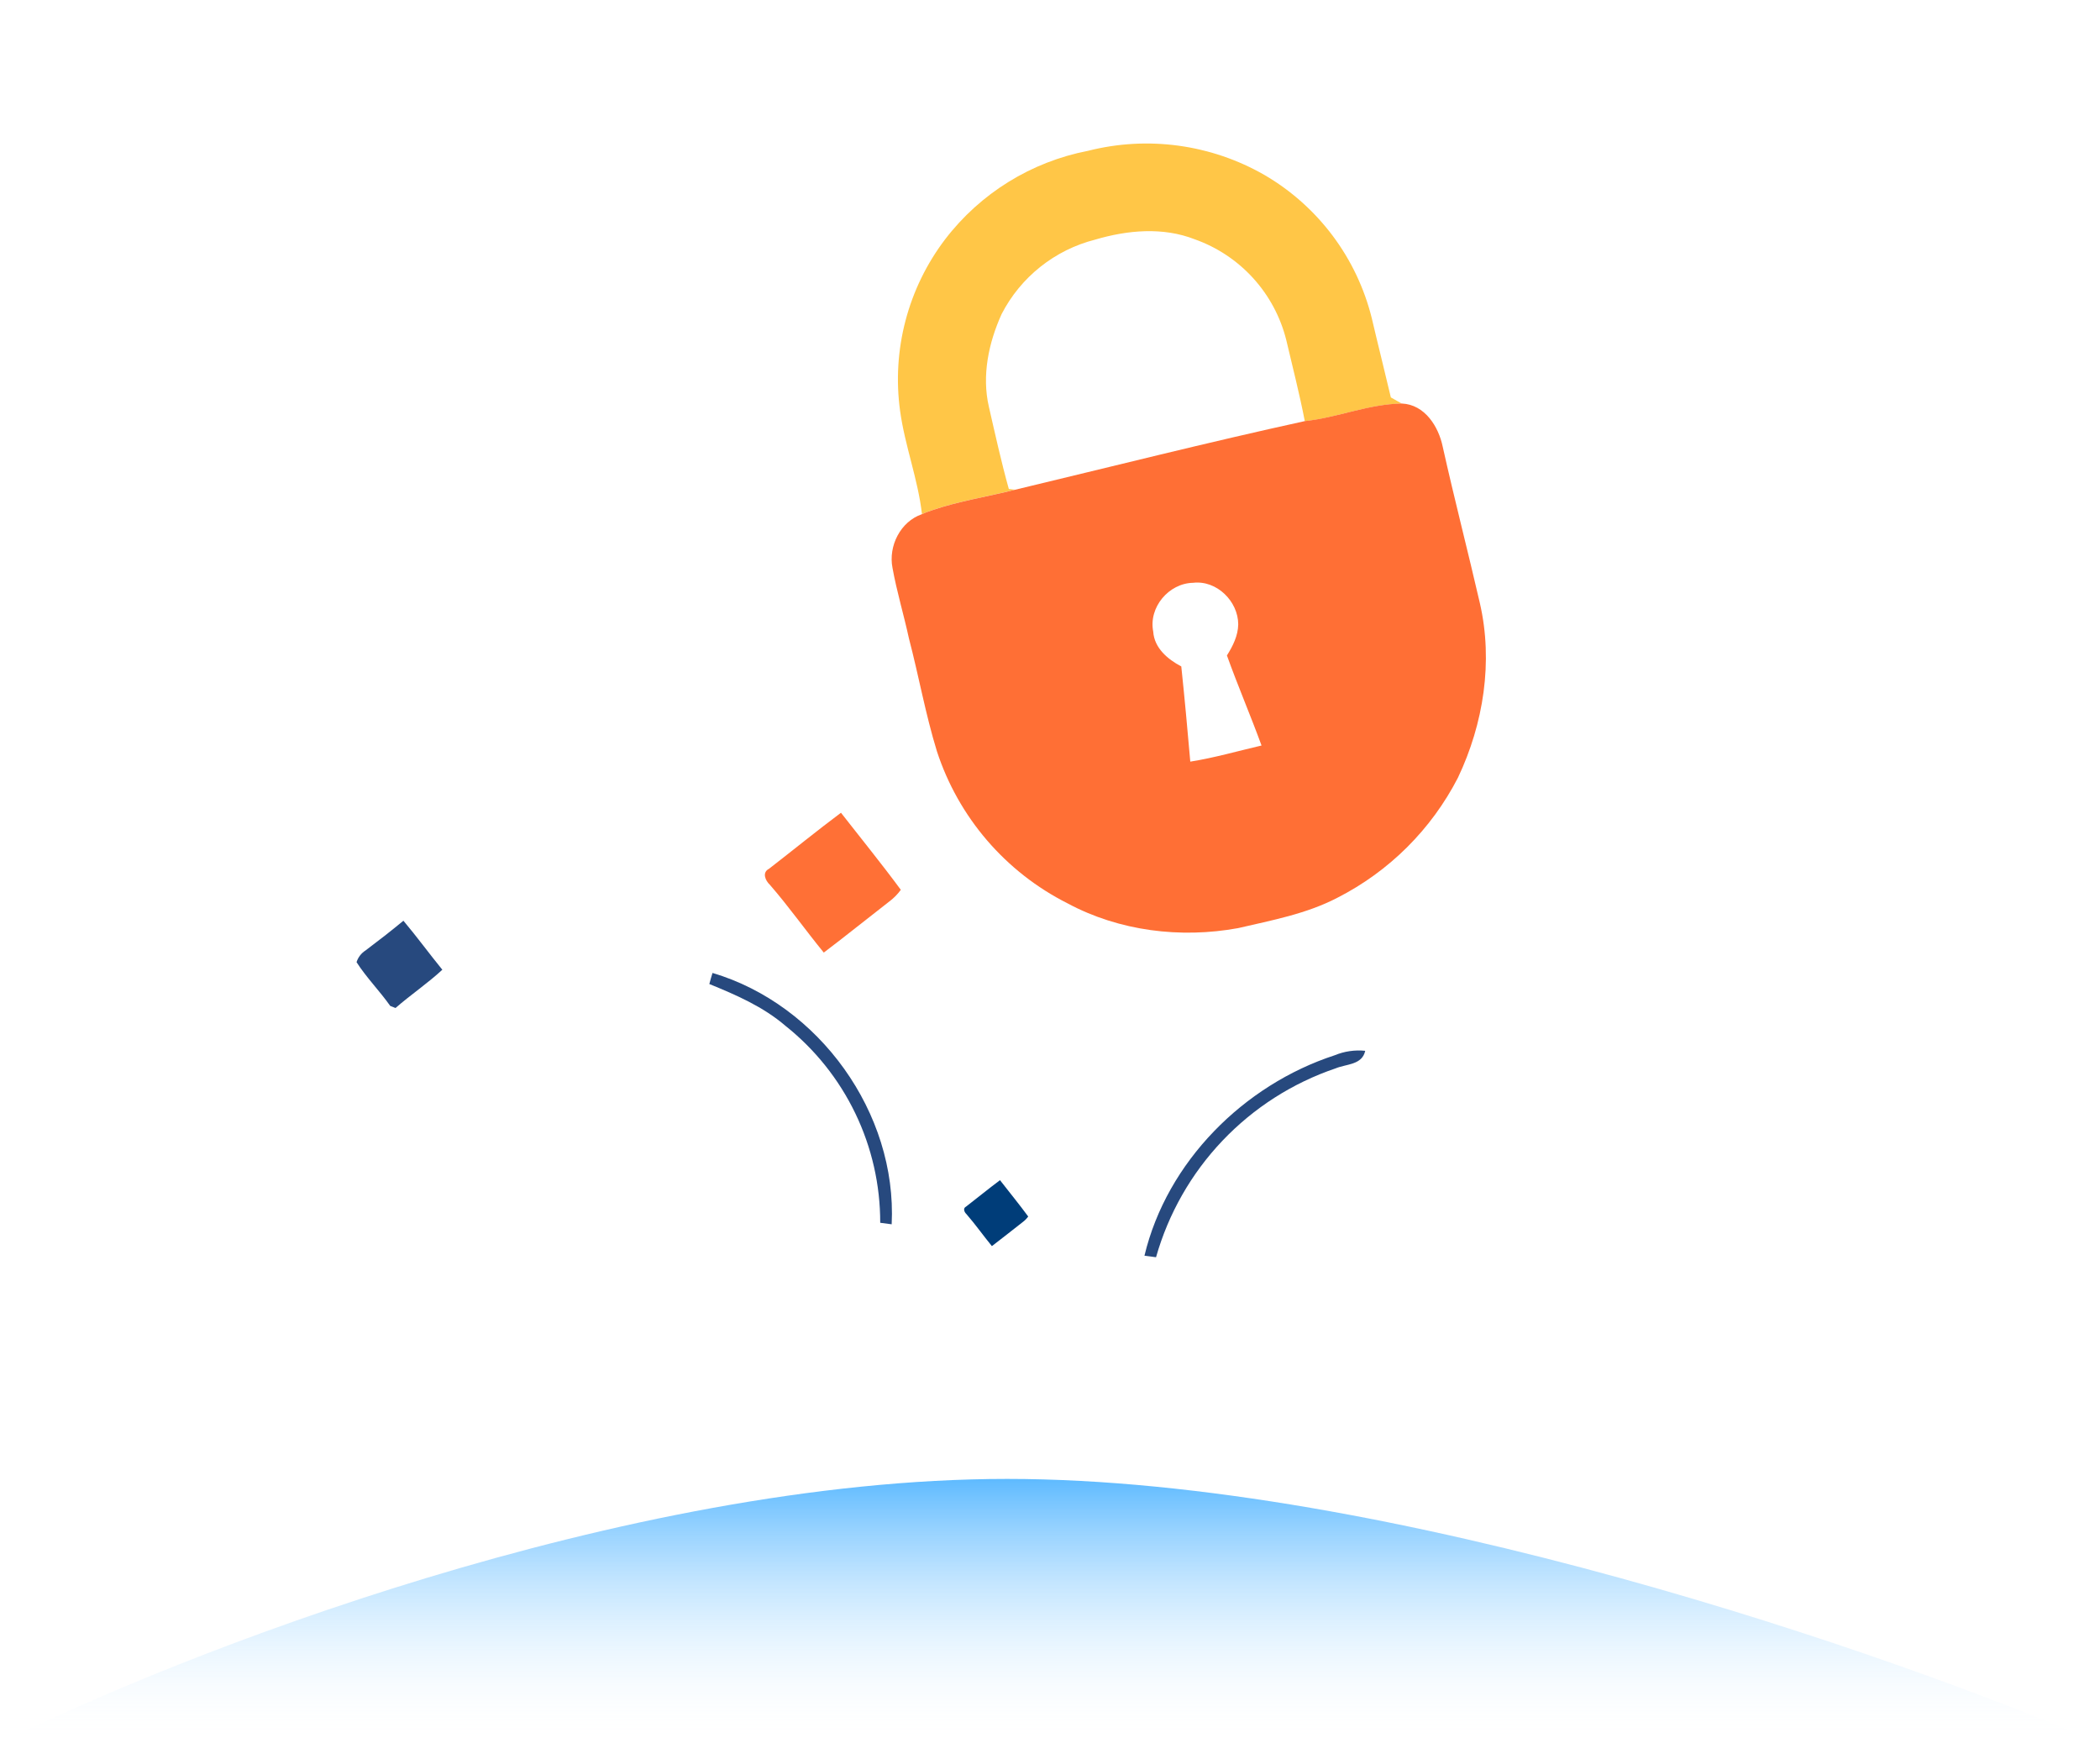 <svg width="683" height="567" viewBox="0 0 683 567" fill="none" xmlns="http://www.w3.org/2000/svg">
<g clip-path="url(#clip0_1208_917)">
<path d="M434.116 343.204C437.247 341.912 440.65 341.416 444.02 341.761C443.019 346.415 437.879 346.01 434.37 347.48C420.39 352.222 407.772 360.29 397.602 370.989C387.432 381.689 380.014 394.699 375.987 408.901L372.221 408.403C379.523 377.85 404.521 352.856 434.116 343.204Z" fill="#27497E"/>
<path d="M230.699 320.042C231.013 318.769 231.388 317.633 231.738 316.436C266.401 326.726 291.799 362.005 290.008 398.186L286.28 397.698C286.3 385.388 283.538 373.233 278.2 362.14C272.863 351.047 265.088 341.304 255.457 333.638C248.227 327.423 239.447 323.607 230.699 320.042Z" fill="#27497E"/>
<path d="M118.892 309.121C123.07 305.98 127.214 302.763 131.205 299.454C135.579 304.653 139.585 310.14 143.864 315.396C139.05 319.852 133.594 323.515 128.637 327.841L126.915 327.159C123.454 322.253 119.19 317.972 115.964 312.935C116.46 311.359 117.497 310.008 118.892 309.121V309.121Z" fill="#27497E"/>
<path d="M353.879 49.05C373.288 44.117 393.854 46.93 411.226 56.893C419.876 61.929 427.425 68.652 433.427 76.662C439.429 84.672 443.76 93.806 446.164 103.522C448.173 112.121 450.344 120.665 452.356 129.251L455.91 131.263C445.068 131.421 435.039 135.831 424.371 136.978C422.657 128.115 420.403 119.361 418.343 110.588C416.471 103.103 412.777 96.197 407.591 90.484C402.405 84.771 395.887 80.43 388.617 77.845C378.214 73.763 366.688 74.833 356.184 77.937C349.689 79.589 343.618 82.601 338.374 86.775C333.13 90.948 328.831 96.187 325.763 102.146C321.538 111.487 319.27 122.149 321.623 132.305C323.671 141.237 325.643 150.205 328.107 159.037L330.142 159.27C321.211 161.534 312.066 162.908 303.321 165.893C302.155 166.294 301.009 166.673 299.862 167.213C298.558 155.818 294.301 145.003 292.746 133.64C291.395 123.832 291.993 113.855 294.507 104.279C297.02 94.704 301.398 85.718 307.391 77.838C318.836 62.869 335.379 52.625 353.879 49.05V49.05Z" fill="#FFC647"/>
<path d="M481.319 196.2C477.411 179.219 473.029 162.35 469.237 145.33C467.886 138.717 463.386 131.569 455.931 131.241C445.089 131.399 435.06 135.809 424.392 136.956C392.856 143.86 361.533 151.762 330.142 159.283C321.21 161.547 312.066 162.921 303.32 165.906C302.155 166.307 301.008 166.686 299.861 167.226C292.854 169.628 288.873 177.598 290.277 184.71C291.666 192.427 293.955 199.947 295.621 207.637C298.81 219.822 301.004 232.261 304.711 244.318C308.18 254.959 313.72 264.81 321.011 273.302C328.303 281.794 337.202 288.759 347.197 293.797C364.031 302.843 383.997 305.276 402.694 301.858C413.669 299.302 424.888 297.239 434.978 291.979C451.822 283.398 465.538 269.735 474.184 252.925C482.512 235.387 485.676 215.196 481.319 196.2ZM387.127 247.711C386.233 237.389 385.284 227.067 384.199 216.752C379.788 214.433 375.415 210.761 375.073 205.423C373.508 197.541 380.118 189.694 388.055 189.547C395.706 188.642 402.686 195.538 402.72 203.054C402.657 206.753 400.979 210.106 399.044 213.18C402.57 223.017 406.706 232.627 410.299 242.468C402.59 244.264 394.955 246.47 387.127 247.711Z" fill="#FF6F35"/>
<path d="M250.105 282.567C257.916 276.528 265.58 270.265 273.513 264.337C280.036 272.701 286.731 280.917 292.981 289.402C291.91 290.878 290.618 292.18 289.151 293.263C282.053 298.762 275.084 304.401 267.926 309.817C261.981 302.556 256.55 294.854 250.409 287.787C248.933 286.437 247.758 283.756 250.105 282.567Z" fill="#FF7036"/>
<path d="M314.198 392.435C317.882 389.588 321.496 386.634 325.236 383.839C328.312 387.783 331.469 391.657 334.416 395.658C333.911 396.354 333.302 396.968 332.61 397.479C329.263 400.072 325.977 402.731 322.601 405.285C319.798 401.861 317.237 398.229 314.342 394.897C313.646 394.26 313.092 392.996 314.198 392.435Z" fill="#003D79"/>
</g>
<path d="M683 567H0C57.326 538.333 203.098 481 327.578 481C452.058 481 616.393 538.333 683 567Z" fill="url(#paint0_linear_1208_917)"/>
<defs>
<linearGradient id="paint0_linear_1208_917" x1="341.5" y1="481" x2="341.5" y2="567" gradientUnits="userSpaceOnUse">
<stop stop-color="#5EBAFF"/>
<stop offset="1" stop-color="white" stop-opacity="0"/>
</linearGradient>
<clipPath id="clip0_1208_917">
<rect width="335.349" height="363.785" fill="white" transform="translate(193.223) rotate(13.873)"/>
</clipPath>
</defs>
</svg>
